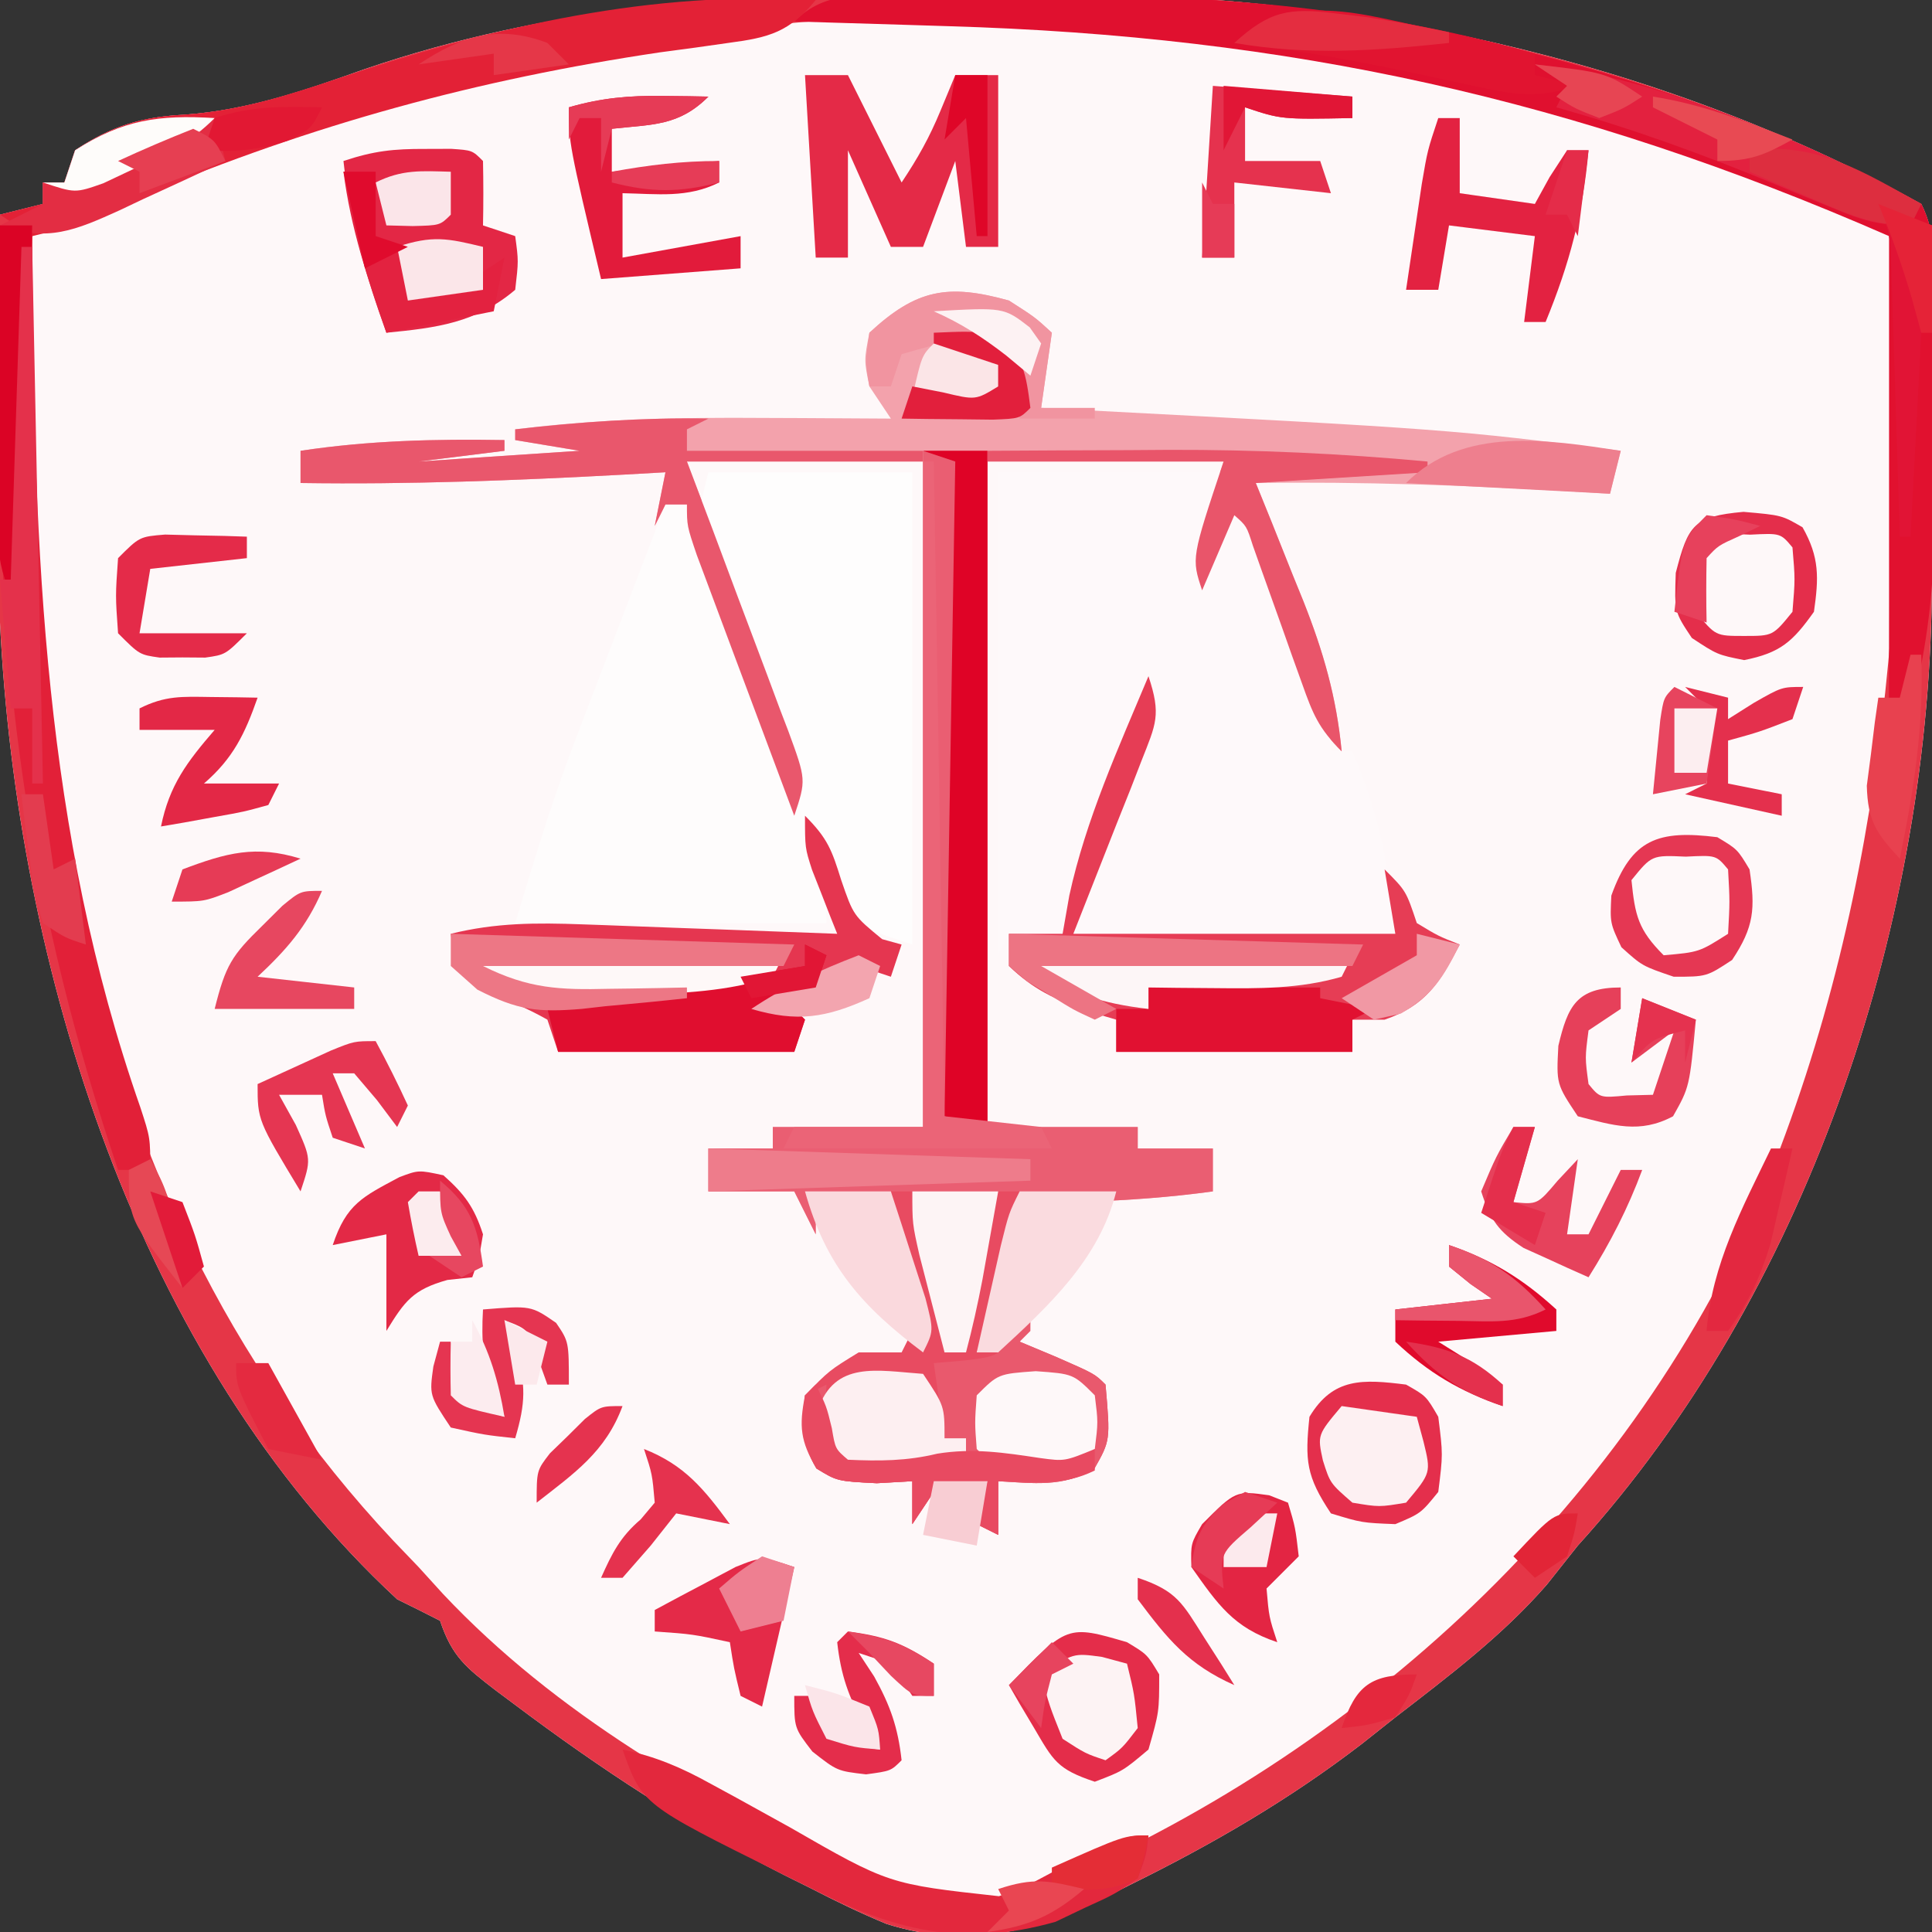 <?xml version="1.0" encoding="UTF-8"?>
<svg version="1.1" xmlns="http://www.w3.org/2000/svg" width="180" height="180">
<rect width="100%" height="100%" fill="#333333" stroke="none"/>
<path d="M0 0 C3.605 0.014 7.207 -0.02 10.812 -0.058 C39.24 -0.152 67.864 5.763 92.939 19.576 C94.384 22.467 94.069 24.982 94.072 28.209 C94.073 28.873 94.075 29.537 94.076 30.222 C94.079 32.382 94.072 34.541 94.064 36.701 C94.06 37.804 94.06 37.804 94.056 38.928 C94.036 43.811 93.993 48.694 93.939 53.576 C93.931 54.464 93.924 55.352 93.917 56.267 C93.497 87.524 82.049 121.292 60.939 144.576 C59.98 145.784 59.021 146.993 58.064 148.201 C53.923 152.965 48.916 156.733 43.939 160.576 C42.92 161.383 41.902 162.19 40.853 163.022 C34.052 168.254 26.882 172.407 19.189 176.201 C18.326 176.64 17.463 177.078 16.574 177.529 C9.853 180.713 3.807 182.101 -3.45 179.828 C-5.868 178.829 -8.174 177.714 -10.499 176.514 C-11.327 176.102 -12.156 175.69 -13.009 175.266 C-21.998 170.725 -30.15 165.367 -38.186 159.326 C-38.756 158.902 -39.325 158.477 -39.912 158.04 C-42.631 155.944 -43.951 154.907 -45.061 151.576 C-46.388 150.897 -47.723 150.233 -49.061 149.576 C-73.3 127.145 -84.512 90.626 -86.061 58.576 C-86.208 51.973 -86.157 45.368 -86.124 38.764 C-86.119 36.992 -86.114 35.221 -86.11 33.449 C-86.099 29.158 -86.082 24.867 -86.061 20.576 C-84.741 20.246 -83.421 19.916 -82.061 19.576 C-82.061 18.916 -82.061 18.256 -82.061 17.576 C-81.401 17.576 -80.741 17.576 -80.061 17.576 C-79.731 16.586 -79.401 15.596 -79.061 14.576 C-75.671 12.317 -72.862 11.466 -68.874 11.264 C-62.951 10.839 -57.628 8.988 -52.068 7.011 C-34.946 1.177 -17.989 -0.096 0 0 Z " fill="#FEF8F9" transform="translate(86.061,-0.576)"/>
<path d="M0 0 C3.605 0.014 7.207 -0.02 10.812 -0.058 C39.24 -0.152 67.864 5.763 92.939 19.576 C94.384 22.467 94.069 24.982 94.072 28.209 C94.073 28.873 94.075 29.537 94.076 30.222 C94.079 32.382 94.072 34.541 94.064 36.701 C94.06 37.804 94.06 37.804 94.056 38.928 C94.036 43.811 93.993 48.694 93.939 53.576 C93.931 54.464 93.924 55.352 93.917 56.267 C93.497 87.524 82.049 121.292 60.939 144.576 C59.98 145.784 59.021 146.993 58.064 148.201 C53.923 152.965 48.916 156.733 43.939 160.576 C42.92 161.383 41.902 162.19 40.853 163.022 C34.052 168.254 26.882 172.407 19.189 176.201 C18.326 176.64 17.463 177.078 16.574 177.529 C9.853 180.713 3.807 182.101 -3.45 179.828 C-5.868 178.829 -8.174 177.714 -10.499 176.514 C-11.327 176.102 -12.156 175.69 -13.009 175.266 C-21.998 170.725 -30.15 165.367 -38.186 159.326 C-38.756 158.902 -39.325 158.477 -39.912 158.04 C-42.631 155.944 -43.951 154.907 -45.061 151.576 C-46.388 150.897 -47.723 150.233 -49.061 149.576 C-73.3 127.145 -84.512 90.626 -86.061 58.576 C-86.208 51.973 -86.157 45.368 -86.124 38.764 C-86.119 36.992 -86.114 35.221 -86.11 33.449 C-86.099 29.158 -86.082 24.867 -86.061 20.576 C-84.741 20.246 -83.421 19.916 -82.061 19.576 C-82.061 18.916 -82.061 18.256 -82.061 17.576 C-81.401 17.576 -80.741 17.576 -80.061 17.576 C-79.731 16.586 -79.401 15.596 -79.061 14.576 C-75.671 12.317 -72.862 11.466 -68.874 11.264 C-62.951 10.839 -57.628 8.988 -52.068 7.011 C-34.946 1.177 -17.989 -0.096 0 0 Z M-38.061 6.576 C-38.916 6.758 -39.771 6.94 -40.652 7.128 C-55.42 10.387 -69.578 15.749 -83.061 22.576 C-84.134 66.214 -80.859 110.643 -49.389 144.147 C-48.621 144.949 -47.853 145.75 -47.061 146.576 C-45.94 147.81 -45.94 147.81 -44.796 149.069 C-34.211 160.32 -20.687 167.991 -6.883 174.677 C-5.361 175.428 -3.874 176.248 -2.397 177.084 C1.866 179.062 4.747 178.789 9.087 177.24 C39.391 164.997 65.15 141.801 78.172 111.677 C90.058 82.74 91.612 53.41 90.939 22.576 C82.65 18.268 74.462 14.314 65.564 11.389 C64.553 11.054 63.543 10.72 62.502 10.375 C30.564 0.255 -5.452 -0.429 -38.061 6.576 Z " fill="#E53647" transform="translate(86.061,-0.576)"/>
<path d="M0 0 C2.438 1.562 2.438 1.562 4 3 C3.67 5.31 3.34 7.62 3 10 C4.441 10.075 4.441 10.075 5.911 10.152 C41.071 12.001 41.071 12.001 57 14 C56.67 15.32 56.34 16.64 56 18 C54.791 17.928 53.582 17.856 52.336 17.781 C42.541 17.218 32.814 16.856 23 17 C23.494 18.218 23.987 19.436 24.496 20.691 C25.144 22.315 25.791 23.939 26.438 25.562 C26.926 26.762 26.926 26.762 27.424 27.986 C29.291 32.701 30.518 36.947 31 42 C28.845 39.845 28.313 38.516 27.309 35.684 C27.004 34.837 26.699 33.991 26.385 33.119 C26.072 32.234 25.76 31.349 25.438 30.438 C24.814 28.685 24.187 26.934 23.559 25.184 C23.146 24.017 23.146 24.017 22.724 22.826 C22.145 21.012 22.145 21.012 21 20 C20.01 22.31 19.02 24.62 18 27 C17 24 17 24 20 15 C12.74 15 5.48 15 -2 15 C-2 35.46 -2 55.92 -2 77 C2.62 77 7.24 77 12 77 C12 77.66 12 78.32 12 79 C14.31 79 16.62 79 19 79 C19 80.32 19 81.64 19 83 C11.127 84.088 3.377 84.115 -4.562 84.062 C-6.505 84.056 -6.505 84.056 -8.486 84.049 C-11.658 84.037 -14.829 84.021 -18 84 C-18 84.99 -18 85.98 -18 87 C-18.66 85.68 -19.32 84.36 -20 83 C-22.64 83 -25.28 83 -28 83 C-28 81.68 -28 80.36 -28 79 C-26.02 79 -24.04 79 -22 79 C-22 78.34 -22 77.68 -22 77 C-17.38 77 -12.76 77 -8 77 C-8 56.54 -8 36.08 -8 15 C-15.26 15 -22.52 15 -30 15 C-29.194 17.131 -28.389 19.262 -27.559 21.457 C-26.785 23.521 -26.015 25.587 -25.245 27.653 C-24.708 29.088 -24.168 30.523 -23.624 31.956 C-22.844 34.016 -22.075 36.08 -21.309 38.145 C-21.063 38.785 -20.817 39.426 -20.564 40.086 C-18.886 44.658 -18.886 44.658 -20 48 C-21.428 44.193 -22.852 40.384 -24.272 36.574 C-24.756 35.278 -25.241 33.982 -25.728 32.687 C-26.426 30.826 -27.119 28.964 -27.812 27.102 C-28.231 25.981 -28.65 24.86 -29.082 23.706 C-30 21 -30 21 -30 19 C-30.66 19 -31.32 19 -32 19 C-32.33 19.66 -32.66 20.32 -33 21 C-32.67 19.35 -32.34 17.7 -32 16 C-33.281 16.072 -34.563 16.144 -35.883 16.219 C-45.936 16.765 -55.929 17.15 -66 17 C-66 16.01 -66 15.02 -66 14 C-59.626 13.038 -53.441 12.893 -47 13 C-47 13.33 -47 13.66 -47 14 C-49.64 14.33 -52.28 14.66 -55 15 C-50.05 14.67 -45.1 14.34 -40 14 C-42.97 13.505 -42.97 13.505 -46 13 C-46 12.67 -46 12.34 -46 12 C-38.272 11.03 -30.657 10.879 -22.875 10.938 C-21.154 10.944 -21.154 10.944 -19.398 10.951 C-16.599 10.963 -13.799 10.979 -11 11 C-11.66 10.01 -12.32 9.02 -13 8 C-13.5 5.562 -13.5 5.562 -13 3 C-8.617 -1.062 -5.703 -1.584 0 0 Z " fill="#F3A2AC" transform="translate(94,28)"/>
<path d="M0 0 C6.93 0 13.86 0 21 0 C20.67 1.98 20.34 3.96 20 6 C20.99 4.68 21.98 3.36 23 2 C24.339 5.623 25.67 9.249 27 12.875 C27.382 13.908 27.763 14.94 28.156 16.004 C28.517 16.99 28.878 17.976 29.25 18.992 C29.585 19.903 29.92 20.815 30.266 21.753 C31 24 31 24 31 26 C31.66 26 32.32 26 33 26 C35.591 32.196 36.201 35.813 37 43 C27.1 43 17.2 43 7 43 C8.908 36.638 10.9 30.301 13 24 C10.69 30.27 8.38 36.54 6 43 C4.35 43 2.7 43 1 43 C0.67 43.66 0.34 44.32 0 45 C0 30.15 0 15.3 0 0 Z " fill="#FEF9FA" transform="translate(93,44)"/>
<path d="M0 0 C1.98 0 3.96 0 6 0 C6 20.79 6 41.58 6 63 C10.62 63 15.24 63 20 63 C20 63.66 20 64.32 20 65 C22.31 65 24.62 65 27 65 C27 66.32 27 67.64 27 69 C19.127 70.088 11.377 70.115 3.438 70.062 C1.495 70.056 1.495 70.056 -0.486 70.049 C-3.658 70.037 -6.829 70.021 -10 70 C-10 70.99 -10 71.98 -10 73 C-10.66 71.68 -11.32 70.36 -12 69 C-14.64 69 -17.28 69 -20 69 C-20 67.68 -20 66.36 -20 65 C-18.02 65 -16.04 65 -14 65 C-14 64.34 -14 63.68 -14 63 C-9.38 63 -4.76 63 0 63 C0 42.21 0 21.42 0 0 Z " fill="#EA5E72" transform="translate(86,42)"/>
<path d="M0 0 C0.66 0 1.32 0 2 0 C3.86 4.908 5.711 9.819 7.554 14.734 C8.182 16.405 8.813 18.075 9.446 19.745 C10.355 22.145 11.257 24.549 12.156 26.953 C12.441 27.698 12.725 28.443 13.018 29.211 C14.321 32.717 15 35.211 15 39 C5.43 39 -4.14 39 -14 39 C-12.217 33.057 -10.501 27.427 -8.301 21.68 C-8.061 21.05 -7.821 20.421 -7.574 19.772 C-6.823 17.805 -6.068 15.84 -5.312 13.875 C-4.796 12.524 -4.28 11.172 -3.764 9.82 C-2.513 6.545 -1.258 3.272 0 0 Z " fill="#FEFCFC" transform="translate(62,47)"/>
<path d="M0 0 C6.27 0 12.54 0 19 0 C19 14.52 19 29.04 19 44 C13 42 13 42 11.74 40.344 C11.502 39.685 11.263 39.027 11.018 38.348 C10.735 37.6 10.452 36.853 10.16 36.082 C9.882 35.274 9.603 34.466 9.316 33.633 C8.859 32.386 8.859 32.386 8.393 31.114 C7.755 29.358 7.128 27.598 6.511 25.833 C5.565 23.133 4.584 20.447 3.596 17.762 C2.98 16.053 2.366 14.343 1.754 12.633 C1.461 11.829 1.169 11.024 0.867 10.196 C0.476 9.065 0.476 9.065 0.076 7.911 C-0.156 7.25 -0.389 6.59 -0.629 5.91 C-1 4 -1 4 0 0 Z " fill="#FEFDFD" transform="translate(66,44)"/>
<path d="M0 0 C3.96 0 7.92 0 12 0 C11.524 2.126 11.044 4.251 10.562 6.375 C10.296 7.558 10.029 8.742 9.754 9.961 C9 13 9 13 8 15 C8.66 15 9.32 15 10 15 C10.289 14.361 10.578 13.721 10.875 13.062 C12 11 12 11 14 10 C13.34 11.32 12.68 12.64 12 14 C13.134 14.474 14.269 14.949 15.438 15.438 C19 17 19 17 20 18 C20.452 23.202 20.452 23.202 18.938 25.875 C15.998 27.582 13.321 27.188 10 27 C10 28.65 10 30.3 10 32 C9.34 31.67 8.68 31.34 8 31 C8.33 29.68 8.66 28.36 9 27 C6.563 27.27 6.563 27.27 4 28 C3.34 28.99 2.68 29.98 2 31 C2 29.68 2 28.36 2 27 C0.907 27.062 -0.186 27.124 -1.312 27.188 C-5 27 -5 27 -6.938 25.812 C-8.432 23.264 -8.567 21.906 -8 19 C-5.75 16.688 -5.75 16.688 -3 15 C-1.68 15 -0.36 15 1 15 C1.33 14.34 1.66 13.68 2 13 C2.33 13 2.66 13 3 13 C2.01 8.71 1.02 4.42 0 0 Z " fill="#E84B61" transform="translate(83,111)"/>
<path d="M0 0 C1.293 -0.017 1.293 -0.017 2.612 -0.034 C5.428 -0.061 8.243 -0.067 11.059 -0.066 C12.014 -0.067 12.969 -0.069 13.954 -0.07 C29.374 -0.045 43.596 1.135 58.496 5.371 C59.778 5.716 59.778 5.716 61.086 6.068 C72.724 9.231 83.919 13.545 94.496 19.371 C96.876 24.131 95.738 31.054 95.746 36.371 C95.748 37.095 95.751 37.818 95.753 38.564 C95.767 49.739 95.042 60.461 92.496 71.371 C92.166 71.371 91.836 71.371 91.496 71.371 C91.496 55.201 91.496 39.031 91.496 22.371 C62.231 9.567 35.639 3.742 3.809 2.809 C2.413 2.765 1.018 2.722 -0.377 2.678 C-3.753 2.573 -7.128 2.47 -10.504 2.371 C-7.486 -0.647 -4.052 0.027 0 0 Z " fill="#E0102F" transform="translate(84.504,-0.371)"/>
<path d="M0 0 C1.202 3.605 0.707 4.436 -0.652 7.887 C-1.143 9.155 -1.143 9.155 -1.644 10.448 C-2.284 12.052 -2.284 12.052 -2.938 13.688 C-4.278 17.091 -5.619 20.494 -7 24 C2.9 24 12.8 24 23 24 C22.505 21.03 22.505 21.03 22 18 C24 20 24 20 25 23 C27 24.209 27 24.209 29 25 C27.134 28.546 25.866 30.671 22 32 C21.01 32 20.02 32 19 32 C19 32.99 19 33.98 19 35 C11.74 35 4.48 35 -3 35 C-3 34.01 -3 33.02 -3 32 C-3.908 31.732 -4.815 31.464 -5.75 31.188 C-8.744 30.094 -10.716 29.196 -13 27 C-13 26.01 -13 25.02 -13 24 C-11.35 24 -9.7 24 -8 24 C-7.794 22.824 -7.588 21.649 -7.375 20.438 C-5.825 13.325 -2.803 6.69 0 0 Z " fill="#E63D55" transform="translate(107,63)"/>
<path d="M0 0 C2.122 2.122 2.503 3.209 3.375 6 C4.511 9.298 4.511 9.298 7.188 11.5 C7.786 11.665 8.384 11.83 9 12 C8.67 12.99 8.34 13.98 8 15 C7.01 14.67 6.02 14.34 5 14 C2.635 14.922 0.296 15.917 -2 17 C-1.34 17.66 -0.68 18.32 0 19 C-0.495 20.485 -0.495 20.485 -1 22 C-8.26 22 -15.52 22 -23 22 C-23.33 21.01 -23.66 20.02 -24 19 C-26.004 17.864 -28.059 17.038 -30.188 16.16 C-32 15 -32 15 -32.75 12.871 C-32.874 11.945 -32.874 11.945 -33 11 C-28.821 9.963 -25.024 9.962 -20.73 10.121 C-19.709 10.157 -19.709 10.157 -18.667 10.193 C-16.507 10.269 -14.347 10.353 -12.188 10.438 C-10.717 10.491 -9.246 10.544 -7.775 10.596 C-4.183 10.724 -0.592 10.86 3 11 C2.783 10.457 2.567 9.915 2.344 9.355 C2.065 8.64 1.787 7.925 1.5 7.188 C1.222 6.48 0.943 5.772 0.656 5.043 C0 3 0 3 0 0 Z " fill="#E53650" transform="translate(75,76)"/>
<path d="M0 0 C-2.451 2.983 -4.316 3.494 -8.094 3.992 C-9.114 4.137 -10.135 4.282 -11.187 4.431 C-12.28 4.577 -13.374 4.724 -14.5 4.875 C-31.511 7.401 -46.847 11.58 -62.707 18.23 C-70.121 21.299 -70.121 21.299 -73 22 C-73.99 21.34 -74.98 20.68 -76 20 C-74.68 19.67 -73.36 19.34 -72 19 C-72 18.34 -72 17.68 -72 17 C-71.34 17 -70.68 17 -70 17 C-69.67 16.01 -69.34 15.02 -69 14 C-65.61 11.74 -62.8 10.89 -58.812 10.688 C-53.602 10.314 -49.043 8.833 -44.125 7.188 C-29.653 2.418 -15.316 -0.913 0 0 Z " fill="#E32136" transform="translate(76,0)"/>
<path d="M0 0 C0.99 0 1.98 0 3 0 C3.004 1.095 3.008 2.191 3.012 3.319 C3.164 30.322 4.066 56.42 13.082 82.191 C14 85 14 85 14 88 C13.01 88 12.02 88 11 88 C2.982 64.205 -0.191 42.772 -0.062 17.688 C-0.057 15.964 -0.053 14.241 -0.049 12.518 C-0.038 8.345 -0.021 4.173 0 0 Z " fill="#E22038" transform="translate(0,21)"/>
<path d="M0 0 C0 0.99 0 1.98 0 3 C-0.33 3.33 -0.66 3.66 -1 4 C0.134 4.474 1.269 4.949 2.438 5.438 C6 7 6 7 7 8 C7.452 13.202 7.452 13.202 5.938 15.875 C2.998 17.582 0.321 17.188 -3 17 C-3 18.65 -3 20.3 -3 22 C-3.66 21.67 -4.32 21.34 -5 21 C-4.67 19.68 -4.34 18.36 -4 17 C-6.437 17.27 -6.437 17.27 -9 18 C-9.66 18.99 -10.32 19.98 -11 21 C-11 19.68 -11 18.36 -11 17 C-12.093 17.062 -13.186 17.124 -14.312 17.188 C-18 17 -18 17 -19.938 15.812 C-21.329 13.44 -21.219 11.703 -21 9 C-20.34 8.67 -19.68 8.34 -19 8 C-19.041 8.784 -19.082 9.568 -19.125 10.375 C-19.287 13.161 -19.287 13.161 -17 15 C-13.604 15.217 -11.242 15.081 -8 14 C-7.34 14.33 -6.68 14.66 -6 15 C-6 14.34 -6 13.68 -6 13 C-6.66 13 -7.32 13 -8 13 C-8.33 10.69 -8.66 8.38 -9 6 C-8.051 5.918 -7.103 5.835 -6.125 5.75 C-2.906 5.355 -2.906 5.355 -1.688 3 C-1.461 2.34 -1.234 1.68 -1 1 C-0.67 0.67 -0.34 0.34 0 0 Z " fill="#E9596D" transform="translate(96,121)"/>
<path d="M0 0 C1.195 -0.004 1.195 -0.004 2.414 -0.008 C4.375 0.125 4.375 0.125 5.375 1.125 C5.416 3.125 5.418 5.125 5.375 7.125 C6.365 7.455 7.355 7.785 8.375 8.125 C8.688 10.438 8.688 10.438 8.375 13.125 C4.728 16.219 1.041 16.668 -3.625 17.125 C-5.55 11.787 -7.024 6.775 -7.625 1.125 C-4.783 0.178 -2.949 -0.01 0 0 Z " fill="#E32745" transform="translate(39.625,13.875)"/>
<path d="M0 0 C1.98 0 3.96 0 6 0 C6 20.79 6 41.58 6 63 C4.68 62.67 3.36 62.34 2 62 C2.33 41.87 2.66 21.74 3 1 C2.01 0.67 1.02 0.34 0 0 Z " fill="#DF0326" transform="translate(86,42)"/>
<path d="M0 0 C-0.66 0.33 -1.32 0.66 -2 1 C-2 1.66 -2 2.32 -2 3 C5.26 3 12.52 3 20 3 C20 3.33 20 3.66 20 4 C12.74 4 5.48 4 -2 4 C-1.194 6.131 -0.389 8.262 0.441 10.457 C1.215 12.521 1.985 14.587 2.755 16.653 C3.292 18.088 3.832 19.523 4.376 20.956 C5.156 23.016 5.925 25.08 6.691 27.145 C6.937 27.785 7.183 28.426 7.436 29.086 C9.114 33.658 9.114 33.658 8 37 C6.572 33.193 5.148 29.384 3.728 25.574 C3.244 24.278 2.759 22.982 2.272 21.687 C1.574 19.826 0.881 17.964 0.188 16.102 C-0.231 14.981 -0.65 13.86 -1.082 12.706 C-2 10 -2 10 -2 8 C-2.66 8 -3.32 8 -4 8 C-4.33 8.66 -4.66 9.32 -5 10 C-4.67 8.35 -4.34 6.7 -4 5 C-5.281 5.072 -6.563 5.144 -7.883 5.219 C-17.936 5.765 -27.929 6.15 -38 6 C-38 5.01 -38 4.02 -38 3 C-31.626 2.038 -25.441 1.893 -19 2 C-19 2.33 -19 2.66 -19 3 C-21.64 3.33 -24.28 3.66 -27 4 C-22.05 3.67 -17.1 3.34 -12 3 C-14.97 2.505 -14.97 2.505 -18 2 C-18 1.67 -18 1.34 -18 1 C-11.964 0.307 -6.076 -0.113 0 0 Z " fill="#E9576C" transform="translate(66,39)"/>
<path d="M0 0 C3.054 0.639 5.471 1.669 8.195 3.18 C9.394 3.831 9.394 3.831 10.617 4.496 C12.268 5.404 13.916 6.315 15.562 7.23 C24.806 12.542 24.806 12.542 35.067 13.665 C37.289 12.909 37.289 12.909 40.5 11.188 C46.944 8 46.944 8 49 8 C48.809 9.828 48.809 9.828 48 12 C45.848 13.484 45.848 13.484 43.062 14.75 C41.719 15.392 41.719 15.392 40.348 16.047 C31.64 18.526 25.114 16.816 17.25 12.75 C16.439 12.354 15.628 11.959 14.793 11.551 C1.829 5.122 1.829 5.122 0 0 Z " fill="#E3283D" transform="translate(58,163)"/>
<path d="M0 0 C1.32 0 2.64 0 4 0 C5.65 3.3 7.3 6.6 9 10 C10.535 7.697 11.584 5.821 12.625 3.312 C13.079 2.219 13.533 1.126 14 0 C15.32 0 16.64 0 18 0 C18 5.28 18 10.56 18 16 C17.01 16 16.02 16 15 16 C14.67 13.36 14.34 10.72 14 8 C13.01 10.64 12.02 13.28 11 16 C10.01 16 9.02 16 8 16 C6.68 13.03 5.36 10.06 4 7 C4 10.3 4 13.6 4 17 C3.01 17 2.02 17 1 17 C0.67 11.39 0.34 5.78 0 0 Z " fill="#E42A47" transform="translate(75,7)"/>
<path d="M0 0 C2.475 0.99 2.475 0.99 5 2 C5.619 36.489 5.619 36.489 2 52 C1.67 52 1.34 52 1 52 C1.002 51.393 1.004 50.786 1.007 50.16 C1.029 43.85 1.044 37.54 1.055 31.23 C1.06 28.874 1.067 26.517 1.075 24.161 C1.088 20.778 1.093 17.395 1.098 14.012 C1.103 12.955 1.108 11.899 1.113 10.811 C1.113 9.83 1.113 8.849 1.114 7.839 C1.116 6.975 1.118 6.111 1.12 5.221 C1.089 2.825 1.089 2.825 0 0 Z " fill="#E1112F" transform="translate(175,19)"/>
<path d="M0 0 C1.875 1.062 1.875 1.062 3 3 C3.438 6.5 3.438 6.5 3 10 C1.375 12 1.375 12 -1 13 C-4.125 12.875 -4.125 12.875 -7 12 C-9.313 8.531 -9.425 7.078 -9 3 C-6.791 -0.682 -4.018 -0.502 0 0 Z " fill="#FDF0F2" transform="translate(131,129)"/>
<path d="M0 0 C1.875 1.125 1.875 1.125 3 3 C3 6.5 3 6.5 2 10 C-0.375 12 -0.375 12 -3 13 C-6.532 11.823 -6.863 11.044 -8.688 7.938 C-9.124 7.204 -9.561 6.471 -10.012 5.715 C-10.338 5.149 -10.664 4.583 -11 4 C-5.555 -1.626 -5.555 -1.626 0 0 Z " fill="#E42D4A" transform="translate(105,153)"/>
<path d="M0 0 C0.66 0.33 1.32 0.66 2 1 C1.67 1.99 1.34 2.98 1 4 C0.01 4.33 -0.98 4.66 -2 5 C-1.34 5.66 -0.68 6.32 0 7 C-0.33 7.99 -0.66 8.98 -1 10 C-8.26 10 -15.52 10 -23 10 C-23.33 8.68 -23.66 7.36 -24 6 C-22.77 5.795 -21.54 5.59 -20.273 5.379 C-19.488 5.248 -18.703 5.117 -17.895 4.982 C-13.039 4.173 -13.039 4.173 -8.183 3.364 C-7.102 3.184 -7.102 3.184 -6 3 C-4 2.667 -2 2.333 0 2 C0 1.34 0 0.68 0 0 Z " fill="#E00E2F" transform="translate(75,88)"/>
<path d="M0 0 C5.28 0 10.56 0 16 0 C16 0.33 16 0.66 16 1 C18.475 1.495 18.475 1.495 21 2 C20.01 2.495 20.01 2.495 19 3 C19 3.99 19 4.98 19 6 C11.74 6 4.48 6 -3 6 C-3 4.68 -3 3.36 -3 2 C-2.01 2 -1.02 2 0 2 C0 1.34 0 0.68 0 0 Z " fill="#E11131" transform="translate(107,92)"/>
<path d="M0 0 C5.369 0.597 10.114 1.857 15.188 3.688 C16.291 4.08 16.291 4.08 17.418 4.481 C23.879 6.839 29.953 9.714 36 13 C35.67 13.66 35.34 14.32 35 15 C31.935 15 30.467 14.515 27.684 13.355 C26.836 13.008 25.988 12.661 25.115 12.303 C24.232 11.935 23.348 11.567 22.438 11.188 C15.712 8.389 9.019 5.962 2 4 C2.33 3.34 2.66 2.68 3 2 C2.01 1.34 1.02 0.68 0 0 Z " fill="#E3213F" transform="translate(143,6)"/>
<path d="M0 0 C0.799 0.009 1.598 0.018 2.422 0.027 C3.025 0.039 3.628 0.051 4.25 0.062 C1.488 2.825 -0.957 2.641 -4.75 3.062 C-4.75 4.383 -4.75 5.702 -4.75 7.062 C-1.45 6.732 1.85 6.402 5.25 6.062 C5.25 6.723 5.25 7.383 5.25 8.062 C2.293 9.541 -0.492 9.123 -3.75 9.062 C-3.75 11.043 -3.75 13.023 -3.75 15.062 C1.695 14.072 1.695 14.072 7.25 13.062 C7.25 14.053 7.25 15.043 7.25 16.062 C0.815 16.558 0.815 16.558 -5.75 17.062 C-8.75 4.438 -8.75 4.438 -8.75 1.062 C-5.755 0.19 -3.114 -0.046 0 0 Z " fill="#E21B3B" transform="translate(61.75,8.938)"/>
<path d="M0 0 C0.33 0 0.66 0 1 0 C1.33 20.13 1.66 40.26 2 61 C4.97 61.33 7.94 61.66 11 62 C11.33 62.66 11.66 63.32 12 64 C3.75 64 -4.5 64 -13 64 C-12.67 63.34 -12.34 62.68 -12 62 C-8.04 62 -4.08 62 0 62 C0 41.54 0 21.08 0 0 Z " fill="#EB6477" transform="translate(86,43)"/>
<path d="M0 0 C0.66 0 1.32 0 2 0 C2 2.31 2 4.62 2 7 C4.31 7.33 6.62 7.66 9 8 C9.454 7.175 9.908 6.35 10.375 5.5 C10.911 4.675 11.447 3.85 12 3 C12.66 3 13.32 3 14 3 C13.476 8.868 12.239 13.549 10 19 C9.34 19 8.68 19 8 19 C8.33 16.36 8.66 13.72 9 11 C6.36 10.67 3.72 10.34 1 10 C0.67 11.98 0.34 13.96 0 16 C-0.99 16 -1.98 16 -3 16 C-2.691 13.895 -2.377 11.791 -2.062 9.688 C-1.888 8.516 -1.714 7.344 -1.535 6.137 C-1 3 -1 3 0 0 Z " fill="#E32241" transform="translate(134,11)"/>
<path d="M0 0 C4.396 -0.03 8.792 -0.047 13.188 -0.062 C15.027 -0.075 15.027 -0.075 16.904 -0.088 C24.986 -0.109 32.954 0.25 41 1 C41 1.33 41 1.66 41 2 C33.08 2.495 33.08 2.495 25 3 C25.494 4.218 25.987 5.436 26.496 6.691 C27.144 8.315 27.791 9.939 28.438 11.562 C28.926 12.762 28.926 12.762 29.424 13.986 C31.291 18.701 32.518 22.947 33 28 C30.845 25.845 30.313 24.516 29.309 21.684 C28.851 20.414 28.851 20.414 28.385 19.119 C28.072 18.234 27.76 17.349 27.438 16.438 C26.814 14.685 26.187 12.934 25.559 11.184 C25.283 10.406 25.008 9.628 24.724 8.826 C24.145 7.012 24.145 7.012 23 6 C22.01 8.31 21.02 10.62 20 13 C19 10 19 10 22 1 C14.74 1 7.48 1 0 1 C0 0.67 0 0.34 0 0 Z " fill="#E9556A" transform="translate(92,42)"/>
<path d="M0 0 C0.33 1.32 0.66 2.64 1 4 C-1.556 5.204 -4.118 6.388 -6.688 7.562 C-7.769 8.076 -7.769 8.076 -8.873 8.6 C-12.935 10.436 -15.578 11.596 -20 10 C-18.68 9.34 -17.36 8.68 -16 8 C-16 7.34 -16 6.68 -16 6 C-15.34 6 -14.68 6 -14 6 C-13.67 5.01 -13.34 4.02 -13 3 C-8.566 0.149 -5.216 -0.313 0 0 Z " fill="#E32D43" transform="translate(20,11)"/>
<path d="M0 0 C2 3 2 3 2 6 C2.66 6 3.32 6 4 6 C4 6.66 4 7.32 4 8 C2.232 8.249 0.46 8.474 -1.312 8.688 C-2.299 8.815 -3.285 8.943 -4.301 9.074 C-7 9 -7 9 -8.867 7.684 C-10 6 -10 6 -9.812 3.375 C-8.225 -1.265 -4.316 -0.308 0 0 Z " fill="#FDEFF1" transform="translate(86,128)"/>
<path d="M0 0 C2.97 0 5.94 0 9 0 C7.42 6.318 2.73 10.654 -2 15 C-2.66 15 -3.32 15 -4 15 C-3.524 12.874 -3.044 10.749 -2.562 8.625 C-2.296 7.442 -2.029 6.258 -1.754 5.039 C-1 2 -1 2 0 0 Z " fill="#FADBDF" transform="translate(95,111)"/>
<path d="M0 0 C9.9 0 19.8 0 30 0 C29.67 0.66 29.34 1.32 29 2 C25.072 3.142 21.254 3.104 17.188 3.062 C16.026 3.053 14.865 3.044 13.668 3.035 C12.788 3.024 11.907 3.012 11 3 C11 3.66 11 4.32 11 5 C6.629 4.492 3.61 3.548 0 1 C0 0.67 0 0.34 0 0 Z " fill="#FDF6F7" transform="translate(96,89)"/>
<path d="M0 0 C4.29 0.33 8.58 0.66 13 1 C13 1.66 13 2.32 13 3 C6.375 3.125 6.375 3.125 3 2 C3 3.65 3 5.3 3 7 C5.31 7 7.62 7 10 7 C10.33 7.99 10.66 8.98 11 10 C8.03 9.67 5.06 9.34 2 9 C2 11.31 2 13.62 2 16 C1.01 16 0.02 16 -1 16 C-0.67 10.72 -0.34 5.44 0 0 Z " fill="#E5324E" transform="translate(113,8)"/>
<path d="M0 0 C1.974 1.754 2.873 2.983 3.688 5.5 C3.312 7.75 3.312 7.75 2.688 9.5 C1.924 9.582 1.161 9.665 0.375 9.75 C-2.836 10.646 -3.606 11.716 -5.312 14.5 C-5.312 11.53 -5.312 8.56 -5.312 5.5 C-6.963 5.83 -8.613 6.16 -10.312 6.5 C-9.035 2.666 -7.531 2.006 -4.094 0.168 C-2.312 -0.5 -2.312 -0.5 0 0 Z " fill="#E32946" transform="translate(41.312,109.5)"/>
<path d="M0 0 C3.5 0.25 3.5 0.25 5.5 2.25 C5.812 4.75 5.812 4.75 5.5 7.25 C2.5 9.25 2.5 9.25 -1.125 8.938 C-4.5 8.25 -4.5 8.25 -5.5 7.25 C-5.688 4.812 -5.688 4.812 -5.5 2.25 C-3.5 0.25 -3.5 0.25 0 0 Z " fill="#FEF8F9" transform="translate(96.5,127.75)"/>
<path d="M0 0 C3.14 0.716 6.268 1.465 9.391 2.254 C9.391 2.914 9.391 3.574 9.391 4.254 C10.711 4.584 12.031 4.914 13.391 5.254 C10.244 6.254 8.118 6.21 4.906 5.512 C4.053 5.333 3.2 5.153 2.32 4.969 C1.436 4.774 0.552 4.579 -0.359 4.379 C-6.437 3.071 -12.426 1.93 -18.609 1.254 C-13.084 -3.672 -6.745 -1.394 0 0 Z " fill="#E11430" transform="translate(133.609,2.746)"/>
<path d="M0 0 C9.57 0 19.14 0 29 0 C28.67 0.66 28.34 1.32 28 2 C23.753 3.416 19.575 3.49 15.125 3.75 C13.777 3.852 13.777 3.852 12.402 3.957 C7.421 4.244 4.016 4.395 0 1 C0 0.67 0 0.34 0 0 Z " fill="#FEF8F8" transform="translate(44,89)"/>
<path d="M0 0 C2.438 1.562 2.438 1.562 4 3 C3.67 5.31 3.34 7.62 3 10 C4.65 10 6.3 10 8 10 C8 10.33 8 10.66 8 11 C5.69 11 3.38 11 1 11 C0.34 8.69 -0.32 6.38 -1 4 C-5.651 3.731 -5.651 3.731 -10 5 C-10.33 5.99 -10.66 6.98 -11 8 C-11.66 8 -12.32 8 -13 8 C-13.375 5.75 -13.375 5.75 -13 3 C-8.617 -1.062 -5.703 -1.584 0 0 Z " fill="#F194A0" transform="translate(94,28)"/>
<path d="M0 0 C2.64 0 5.28 0 8 0 C8.696 2.122 9.382 4.248 10.062 6.375 C10.445 7.558 10.828 8.742 11.223 9.961 C12 13 12 13 11 15 C5.309 10.732 1.933 6.926 0 0 Z " fill="#FAD9DD" transform="translate(75,111)"/>
<path d="M0 0 C0.866 0.34 0.866 0.34 1.75 0.688 C2.438 3 2.438 3 2.75 5.688 C1.75 6.688 0.75 7.688 -0.25 8.688 C-0.02 11.342 -0.02 11.342 0.75 13.688 C-3.339 12.325 -4.796 10.164 -7.25 6.688 C-7.312 4.5 -7.312 4.5 -6.25 2.688 C-3.128 -0.434 -3.128 -0.434 0 0 Z " fill="#E32543" transform="translate(118.25,139.312)"/>
<path d="M0 0 C9.9 0.33 19.8 0.66 30 1 C30 1.66 30 2.32 30 3 C20.1 3.33 10.2 3.66 0 4 C0 2.68 0 1.36 0 0 Z " fill="#EE7C8B" transform="translate(66,107)"/>
<path d="M0 0 C3.987 1.367 6.885 3.152 10 6 C10 6.66 10 7.32 10 8 C6.37 8.33 2.74 8.66 -1 9 C-0.01 9.619 0.98 10.238 2 10.875 C2.99 11.576 3.98 12.277 5 13 C5 13.66 5 14.32 5 15 C1.015 13.634 -1.925 11.899 -5 9 C-5 8.01 -5 7.02 -5 6 C-0.545 5.505 -0.545 5.505 4 5 C3.01 4.319 3.01 4.319 2 3.625 C1.34 3.089 0.68 2.553 0 2 C0 1.34 0 0.68 0 0 Z " fill="#E00A2C" transform="translate(135,116)"/>
<path d="M0 0 C0.99 0 1.98 0 3 0 C2.67 11.88 2.34 23.76 2 36 C-0.429 32.357 -0.257 29.693 -0.195 25.488 C-0.192 24.76 -0.19 24.032 -0.187 23.282 C-0.176 20.958 -0.15 18.636 -0.125 16.312 C-0.115 14.736 -0.106 13.16 -0.098 11.584 C-0.076 7.723 -0.041 3.861 0 0 Z " fill="#DB0325" transform="translate(0,21)"/>
<path d="M0 0 C2.64 0 5.28 0 8 0 C7.689 1.75 7.376 3.5 7.062 5.25 C6.888 6.225 6.714 7.199 6.535 8.203 C6.096 10.497 5.597 12.743 5 15 C4.34 15 3.68 15 3 15 C2.496 13.064 1.997 11.126 1.5 9.188 C1.222 8.109 0.943 7.03 0.656 5.918 C0 3 0 3 0 0 Z " fill="#FDF4F5" transform="translate(85,111)"/>
<path d="M0 0 C0 0.66 0 1.32 0 2 C-0.99 2.66 -1.98 3.32 -3 4 C-3.333 6.542 -3.333 6.542 -3 9 C-1.934 10.296 -1.934 10.296 0.562 10.062 C1.367 10.042 2.171 10.021 3 10 C3.66 8.02 4.32 6.04 5 4 C3.68 4.99 2.36 5.98 1 7 C1.33 5.02 1.66 3.04 2 1 C4.475 1.99 4.475 1.99 7 3 C6.408 9.275 6.408 9.275 4.875 12 C1.757 13.663 -0.688 12.843 -4 12 C-6 9 -6 9 -5.812 5.438 C-4.935 1.727 -4.102 0 0 0 Z " fill="#E6405A" transform="translate(151,92)"/>
<path d="M0 0 C0.33 0 0.66 0 1 0 C1.33 16.5 1.66 33 2 50 C1.67 50 1.34 50 1 50 C1 47.69 1 45.38 1 43 C0.34 43 -0.32 43 -1 43 C-1.33 39.04 -1.66 35.08 -2 31 C-1.67 31 -1.34 31 -1 31 C-0.67 20.77 -0.34 10.54 0 0 Z " fill="#E4314B" transform="translate(2,23)"/>
<path d="M0 0 C-0.99 4.29 -1.98 8.58 -3 13 C-3.66 12.67 -4.32 12.34 -5 12 C-5.625 9.438 -5.625 9.438 -6 7 C-9.471 6.25 -9.471 6.25 -13 6 C-13 5.34 -13 4.68 -13 4 C-11.402 3.134 -9.797 2.282 -8.188 1.438 C-7.294 0.962 -6.401 0.486 -5.48 -0.004 C-3 -1 -3 -1 0 0 Z " fill="#E42A48" transform="translate(74,146)"/>
<path d="M0 0 C3.562 0.312 3.562 0.312 5.5 1.438 C7.092 4.248 7.016 6.14 6.562 9.312 C4.579 12.104 3.433 13.138 0.062 13.812 C-2.438 13.312 -2.438 13.312 -4.812 11.75 C-6.438 9.312 -6.438 9.312 -6.312 5.688 C-5.15 1.202 -4.662 0.424 0 0 Z M-4.438 4.312 C-4.771 6.812 -4.771 6.812 -4.438 9.312 C-2.61 11.562 -2.61 11.562 0.062 11.562 C2.735 11.562 2.735 11.562 4.562 9.312 C4.813 6.271 4.813 6.271 4.562 3.312 C3.451 1.981 3.451 1.981 0.625 2.125 C-2.546 1.98 -2.546 1.98 -4.438 4.312 Z " fill="#E42E4B" transform="translate(162.438,47.688)"/>
<path d="M0 0 C15.84 0.495 15.84 0.495 32 1 C31.67 1.66 31.34 2.32 31 3 C21.76 3 12.52 3 3 3 C7.248 5.124 10.168 5.238 14.75 5.125 C15.796 5.111 15.796 5.111 16.863 5.098 C18.576 5.074 20.288 5.038 22 5 C22 5.33 22 5.66 22 6 C19.459 6.278 16.921 6.523 14.375 6.75 C13.662 6.831 12.949 6.912 12.215 6.996 C8.11 7.335 6.271 7.138 2.477 5.203 C1.659 4.476 0.842 3.749 0 3 C0 2.01 0 1.02 0 0 Z " fill="#ED7785" transform="translate(42,87)"/>
<path d="M0 0 C1.875 1.125 1.875 1.125 3 3 C3.544 6.653 3.438 8.343 1.375 11.438 C-1 13 -1 13 -4.062 13 C-7 12 -7 12 -8.938 10.25 C-10 8 -10 8 -9.875 5.438 C-7.979 0.157 -5.525 -0.691 0 0 Z M-8 4 C-7.67 7.297 -7.377 8.623 -5 11 C-1.693 10.71 -1.693 10.71 1 9 C1.167 6 1.167 6 1 3 C-0.112 1.668 -0.112 1.668 -2.938 1.812 C-6.109 1.667 -6.109 1.667 -8 4 Z " fill="#E53753" transform="translate(160,78)"/>
<path d="M0 0 C1.226 0.014 1.226 0.014 2.477 0.027 C3.416 0.045 3.416 0.045 4.375 0.062 C3.189 3.438 2.099 5.71 -0.625 8.062 C1.685 8.062 3.995 8.062 6.375 8.062 C6.045 8.723 5.715 9.383 5.375 10.062 C3.09 10.695 3.09 10.695 0.312 11.188 C-0.607 11.355 -1.526 11.523 -2.473 11.695 C-3.538 11.877 -3.538 11.877 -4.625 12.062 C-3.841 8.201 -2.197 6.049 0.375 3.062 C-1.935 3.062 -4.245 3.062 -6.625 3.062 C-6.625 2.402 -6.625 1.742 -6.625 1.062 C-4.22 -0.14 -2.675 -0.038 0 0 Z " fill="#E32846" transform="translate(19.625,64.938)"/>
<path d="M0 0 C0.99 0 1.98 0 3 0 C3 1.98 3 3.96 3 6 C3.99 6.33 4.98 6.66 6 7 C6 8.32 6 9.64 6 11 C11.015 10.67 11.015 10.67 15 8 C14.67 9.65 14.34 11.3 14 13 C10.7 13.66 7.4 14.32 4 15 C2.253 9.987 0.678 5.287 0 0 Z " fill="#E32240" transform="translate(32,16)"/>
<path d="M0 0 C0.763 0.206 1.526 0.412 2.312 0.625 C3 3.438 3 3.438 3.312 6.625 C1.875 8.5 1.875 8.5 0.312 9.625 C-1.562 9 -1.562 9 -3.688 7.625 C-4.938 4.5 -4.938 4.5 -5.688 1.625 C-2.688 -0.375 -2.688 -0.375 0 0 Z " fill="#FDF3F4" transform="translate(102.688,154.375)"/>
<path d="M0 0 C1 2 1 2 1.5 4.062 C1.823 5.992 1.823 5.992 3 7 C5.904 7.132 8.48 7.126 11.312 6.438 C14.666 5.892 17.572 6.342 20.914 6.844 C23.195 7.15 23.195 7.15 26 6 C26 6.66 26 7.32 26 8 C23.043 9.478 20.258 9.06 17 9 C17 10.65 17 12.3 17 14 C16.34 13.67 15.68 13.34 15 13 C15.33 11.68 15.66 10.36 16 9 C13.563 9.27 13.563 9.27 11 10 C10.01 11.485 10.01 11.485 9 13 C9 11.68 9 10.36 9 9 C7.907 9.062 6.814 9.124 5.688 9.188 C2 9 2 9 0.062 7.812 C-1.344 5.412 -1.288 3.735 -1 1 C-0.67 0.67 -0.34 0.34 0 0 Z " fill="#E84A61" transform="translate(76,129)"/>
<path d="M0 0 C0.66 0 1.32 0 2 0 C1.34 2.31 0.68 4.62 0 7 C2.244 7.228 2.244 7.228 4.125 5 C5.053 4.01 5.053 4.01 6 3 C5.67 5.31 5.34 7.62 5 10 C5.66 10 6.32 10 7 10 C7.99 8.02 8.98 6.04 10 4 C10.66 4 11.32 4 12 4 C10.665 7.594 9.04 10.755 7 14 C5.701 13.432 4.411 12.845 3.125 12.25 C2.406 11.925 1.686 11.6 0.945 11.266 C-1.394 9.744 -2.157 8.649 -3 6 C-1.625 2.75 -1.625 2.75 0 0 Z " fill="#E6425C" transform="translate(141,105)"/>
<path d="M0 0 C3.407 0.448 5.079 1.053 8 3 C8 3.99 8 4.98 8 6 C7.34 6 6.68 6 6 6 C5.34 5.01 4.68 4.02 4 3 C3.01 2.67 2.02 2.34 1 2 C1.474 2.722 1.949 3.444 2.438 4.188 C3.948 6.907 4.659 8.928 5 12 C4 13 4 13 1.688 13.312 C-1 13 -1 13 -3.312 11.188 C-5 9 -5 9 -5 6 C-4.34 6 -3.68 6 -3 6 C-2.752 6.639 -2.505 7.279 -2.25 7.938 C-1.184 10.187 -1.184 10.187 1.125 10.75 C1.744 10.832 2.362 10.915 3 11 C2.288 9.917 2.288 9.917 1.562 8.812 C0.052 6.093 -0.659 4.072 -1 1 C-0.67 0.67 -0.34 0.34 0 0 Z " fill="#E42D4B" transform="translate(79,152)"/>
<path d="M0 0 C4.474 -0.363 4.474 -0.363 6.812 1.25 C8 3 8 3 8 7 C7.34 7 6.68 7 6 7 C5.711 6.196 5.423 5.391 5.125 4.562 C4.267 1.867 4.267 1.867 2 1 C2.351 1.887 2.701 2.774 3.062 3.688 C4.018 7.062 3.972 8.697 3 12 C0.125 11.688 0.125 11.688 -3 11 C-5 8 -5 8 -4.625 5.312 C-4.419 4.549 -4.213 3.786 -4 3 C-3.67 3 -3.34 3 -3 3 C-2.732 3.969 -2.464 4.939 -2.188 5.938 C-1.796 6.948 -1.404 7.959 -1 9 C-0.01 9.33 0.98 9.66 2 10 C1.505 8.917 1.505 8.917 1 7.812 C-0.006 4.983 -0.17 2.971 0 0 Z " fill="#E53551" transform="translate(45,122)"/>
<path d="M0 0 C1.068 1.965 2.066 3.969 3 6 C2.67 6.66 2.34 7.32 2 8 C1.381 7.175 0.762 6.35 0.125 5.5 C-0.927 4.263 -0.927 4.263 -2 3 C-2.66 3 -3.32 3 -4 3 C-3.01 5.31 -2.02 7.62 -1 10 C-1.99 9.67 -2.98 9.34 -4 9 C-4.688 6.938 -4.688 6.938 -5 5 C-6.32 5 -7.64 5 -9 5 C-8.484 5.928 -7.969 6.856 -7.438 7.812 C-6 11 -6 11 -7 14 C-11 7.375 -11 7.375 -11 4 C-9.544 3.329 -8.085 2.663 -6.625 2 C-5.813 1.629 -5.001 1.258 -4.164 0.875 C-2 0 -2 0 0 0 Z " fill="#E53652" transform="translate(35,97)"/>
<path d="M0 0 C1.875 1.062 1.875 1.062 3 3 C3.438 6.5 3.438 6.5 3 10 C1.375 12 1.375 12 -1 13 C-4.125 12.875 -4.125 12.875 -7 12 C-9.313 8.531 -9.425 7.078 -9 3 C-6.791 -0.682 -4.018 -0.502 0 0 Z M-6 2 C-8.264 4.692 -8.264 4.692 -7.75 7.062 C-7.075 9.195 -7.075 9.195 -5 11 C-2.5 11.417 -2.5 11.417 0 11 C2.334 8.219 2.334 8.219 1.625 5.312 C1.419 4.549 1.212 3.786 1 3 C-1.31 2.67 -3.62 2.34 -6 2 Z " fill="#E42F4C" transform="translate(131,129)"/>
<path d="M0 0 C-0.33 1.32 -0.66 2.64 -1 4 C-7.27 3.67 -13.54 3.34 -20 3 C-14.673 -2.327 -6.81 -1.033 0 0 Z " fill="#EE7F8E" transform="translate(151,42)"/>
<path d="M0 0 C0.905 0.023 1.81 0.046 2.742 0.07 C4.107 0.097 4.107 0.097 5.5 0.125 C6.199 0.148 6.897 0.171 7.617 0.195 C7.617 0.855 7.617 1.515 7.617 2.195 C3.162 2.69 3.162 2.69 -1.383 3.195 C-1.713 5.175 -2.043 7.155 -2.383 9.195 C0.917 9.195 4.217 9.195 7.617 9.195 C5.617 11.195 5.617 11.195 3.742 11.461 C3.041 11.456 2.34 11.451 1.617 11.445 C0.916 11.45 0.215 11.456 -0.508 11.461 C-2.383 11.195 -2.383 11.195 -4.383 9.195 C-4.633 5.695 -4.633 5.695 -4.383 2.195 C-2.383 0.195 -2.383 0.195 0 0 Z " fill="#E42B49" transform="translate(15.383,49.805)"/>
<path d="M0 0 C16.335 0.495 16.335 0.495 33 1 C32.67 1.66 32.34 2.32 32 3 C22.43 3 12.86 3 3 3 C6.465 4.98 6.465 4.98 10 7 C9.01 7.495 9.01 7.495 8 8 C6.055 7.109 6.055 7.109 3.875 5.75 C3.151 5.312 2.426 4.873 1.68 4.422 C1.125 3.953 0.571 3.483 0 3 C0 2.01 0 1.02 0 0 Z " fill="#ED7483" transform="translate(94,87)"/>
<path d="M0 0 C-1.443 3.366 -3.333 5.51 -6 8 C-3.03 8.33 -0.06 8.66 3 9 C3 9.66 3 10.32 3 11 C-1.29 11 -5.58 11 -10 11 C-8.984 6.935 -8.418 6.029 -5.562 3.25 C-4.945 2.636 -4.328 2.023 -3.691 1.391 C-2 0 -2 0 0 0 Z " fill="#E74760" transform="translate(30,83)"/>
<path d="M0 0 C2.475 0.99 2.475 0.99 5 2 C5 5.3 5 8.6 5 12 C4.67 12 4.34 12 4 12 C3.67 18.27 3.34 24.54 3 31 C2.67 31 2.34 31 2 31 C1.975 30.168 1.95 29.335 1.924 28.477 C1.829 25.385 1.73 22.294 1.628 19.202 C1.563 17.207 1.503 15.212 1.443 13.217 C1.401 11.963 1.36 10.71 1.316 9.418 C1.28 8.261 1.243 7.103 1.205 5.911 C1.117 2.936 1.117 2.936 0 0 Z " fill="#E11435" transform="translate(175,19)"/>
<path d="M0 0 C0.66 0 1.32 0 2 0 C1.573 1.898 1.133 3.794 0.688 5.688 C0.444 6.743 0.2 7.799 -0.051 8.887 C-1.001 12.002 -2.096 14.362 -4 17 C-4.66 17 -5.32 17 -6 17 C-5.495 10.77 -2.674 5.545 0 0 Z " fill="#E32840" transform="translate(165,107)"/>
<path d="M0 0 C1.32 0.33 2.64 0.66 4 1 C4 1.66 4 2.32 4 3 C4.784 2.505 5.567 2.01 6.375 1.5 C9 0 9 0 11 0 C10.67 0.99 10.34 1.98 10 3 C6.938 4.188 6.938 4.188 4 5 C4 6.32 4 7.64 4 9 C5.65 9.33 7.3 9.66 9 10 C9 10.66 9 11.32 9 12 C4.545 11.01 4.545 11.01 0 10 C0.66 9.67 1.32 9.34 2 9 C2.167 5.583 2.167 5.583 2 2 C1.34 1.34 0.68 0.68 0 0 Z " fill="#E4304D" transform="translate(157,64)"/>
<path d="M0 0 C1.32 0.66 2.64 1.32 4 2 C3.67 4.31 3.34 6.62 3 9 C1.35 9.33 -0.3 9.66 -2 10 C-1.86 8.52 -1.712 7.041 -1.562 5.562 C-1.481 4.739 -1.4 3.915 -1.316 3.066 C-1 1 -1 1 0 0 Z " fill="#E7445E" transform="translate(156,64)"/>
<path d="M0 0 C6.247 -0.822 10.713 2.074 16 5 C15.67 5.66 15.34 6.32 15 7 C11.371 7 9.138 5.93 5.812 4.5 C4.726 4.036 3.639 3.572 2.52 3.094 C1.688 2.733 0.857 2.372 0 2 C0 1.34 0 0.68 0 0 Z " fill="#DD2E3F" transform="translate(163,14)"/>
<path d="M0 0 C2.007 0.287 4.009 0.619 6 1 C6 2.32 6 3.64 6 5 C0.25 6.125 0.25 6.125 -2 5 C-1.125 1.125 -1.125 1.125 0 0 Z " fill="#FBE5E7" transform="translate(87,32)"/>
<path d="M0 0 C0 1.32 0 2.64 0 4 C-2.31 4.33 -4.62 4.66 -7 5 C-7.33 3.35 -7.66 1.7 -8 0 C-4.71 -1.097 -3.287 -0.8 0 0 Z " fill="#FBE6E9" transform="translate(45,23)"/>
<path d="M0 0 C1.39 0.162 1.39 0.162 2.809 0.328 C5.413 0.727 7.984 1.207 10.562 1.75 C10.562 2.08 10.562 2.41 10.562 2.75 C3.689 3.495 -2.607 3.932 -9.438 2.75 C-6.175 -0.228 -4.339 -0.554 0 0 Z " fill="#E42D40" transform="translate(124.438,1.25)"/>
<path d="M0 0 C0.33 0 0.66 0 1 0 C1.248 6.571 0.324 12.57 -1 19 C-3.192 16.633 -3.987 15.483 -4.074 12.203 C-3.883 10.741 -3.883 10.741 -3.688 9.25 C-3.508 7.773 -3.508 7.773 -3.324 6.266 C-3.217 5.518 -3.11 4.77 -3 4 C-2.34 4 -1.68 4 -1 4 C-0.67 2.68 -0.34 1.36 0 0 Z " fill="#E8414F" transform="translate(178,61)"/>
<path d="M0 0 C-2.32 2.32 -4.465 3.31 -7.438 4.688 C-8.406 5.145 -9.374 5.603 -10.371 6.074 C-13 7 -13 7 -16 6 C-15.34 6 -14.68 6 -14 6 C-13.67 5.01 -13.34 4.02 -13 3 C-8.566 0.149 -5.216 -0.313 0 0 Z " fill="#FEFCFA" transform="translate(20,11)"/>
<path d="M0 0 C3.795 1.491 5.61 3.757 8 7 C6.35 6.67 4.7 6.34 3 6 C1.824 7.485 1.824 7.485 0.625 9 C-0.241 9.99 -1.107 10.98 -2 12 C-2.66 12 -3.32 12 -4 12 C-2.982 9.729 -2.226 8.192 -0.312 6.562 C0.121 6.047 0.554 5.531 1 5 C0.77 2.345 0.77 2.345 0 0 Z " fill="#E5324E" transform="translate(60,135)"/>
<path d="M0 0 C2.875 -0.125 2.875 -0.125 6 0 C8.366 2.366 8.582 3.743 9 7 C8 8 8 8 5.496 8.098 C3.982 8.08 3.982 8.08 2.438 8.062 C1.426 8.053 0.414 8.044 -0.629 8.035 C-1.411 8.024 -2.194 8.012 -3 8 C-2.67 7.01 -2.34 6.02 -2 5 C-0.577 5.278 -0.577 5.278 0.875 5.562 C3.899 6.287 3.899 6.287 6 5 C6 4.34 6 3.68 6 3 C4.02 2.34 2.04 1.68 0 1 C0 0.67 0 0.34 0 0 Z " fill="#E21F3C" transform="translate(87,31)"/>
<path d="M0 0 C0 1.32 0 2.64 0 4 C-1 5 -1 5 -3.562 5.062 C-4.769 5.032 -4.769 5.032 -6 5 C-6.33 3.68 -6.66 2.36 -7 1 C-4.537 -0.231 -2.72 -0.072 0 0 Z " fill="#FBE5E9" transform="translate(42,16)"/>
<path d="M0 0 C1.65 0 3.3 0 5 0 C4.67 1.98 4.34 3.96 4 6 C2.35 5.67 0.7 5.34 -1 5 C-0.67 3.35 -0.34 1.7 0 0 Z " fill="#F8CDD3" transform="translate(87,138)"/>
<path d="M0 0 C0.99 0 1.98 0 3 0 C4.65 2.97 6.3 5.94 8 9 C6.35 8.67 4.7 8.34 3 8 C0 2.207 0 2.207 0 0 Z " fill="#E42A40" transform="translate(22,127)"/>
<path d="M0 0 C3.937 1.312 6.227 2.919 9 6 C6.235 7.382 3.954 7.095 0.875 7.062 C-0.221 7.053 -1.316 7.044 -2.445 7.035 C-3.71 7.018 -3.71 7.018 -5 7 C-5 6.67 -5 6.34 -5 6 C-0.545 5.505 -0.545 5.505 4 5 C3.01 4.319 3.01 4.319 2 3.625 C1.34 3.089 0.68 2.553 0 2 C0 1.34 0 0.68 0 0 Z " fill="#E9556C" transform="translate(135,116)"/>
<path d="M0 0 C1.32 0.33 2.64 0.66 4 1 C2.48 4.04 1.482 5.723 -1.5 7.438 C-2.325 7.623 -3.15 7.809 -4 8 C-4.99 7.34 -5.98 6.68 -7 6 C-4.69 4.68 -2.38 3.36 0 2 C0 1.34 0 0.68 0 0 Z " fill="#F198A4" transform="translate(132,87)"/>
<path d="M0 0 C0.799 0.009 1.598 0.018 2.422 0.027 C3.025 0.039 3.628 0.051 4.25 0.062 C1.488 2.825 -0.957 2.641 -4.75 3.062 C-5.08 4.383 -5.41 5.702 -5.75 7.062 C-5.75 5.412 -5.75 3.763 -5.75 2.062 C-6.41 2.062 -7.07 2.062 -7.75 2.062 C-8.08 2.723 -8.41 3.382 -8.75 4.062 C-8.75 3.072 -8.75 2.083 -8.75 1.062 C-5.755 0.19 -3.114 -0.046 0 0 Z " fill="#E63B56" transform="translate(61.75,8.938)"/>
<path d="M0 0 C3.96 0.33 7.92 0.66 12 1 C12 1.66 12 2.32 12 3 C5.375 3.125 5.375 3.125 2 2 C1.34 3.32 0.68 4.64 0 6 C0 4.02 0 2.04 0 0 Z " fill="#E11636" transform="translate(114,8)"/>
<path d="M0 0 C0.99 0.33 1.98 0.66 3 1 C2.67 2.65 2.34 4.3 2 6 C0.68 6.33 -0.64 6.66 -2 7 C-2.66 5.68 -3.32 4.36 -4 3 C-2.188 1.438 -2.188 1.438 0 0 Z " fill="#EE7F91" transform="translate(71,145)"/>
<path d="M0 0 C1.648 2.967 2.443 5.656 3 9 C-0.875 8.125 -0.875 8.125 -2 7 C-2.041 5.334 -2.043 3.666 -2 2 C-1.34 2 -0.68 2 0 2 C0 1.34 0 0.68 0 0 Z " fill="#FCECEF" transform="translate(44,123)"/>
<path d="M0 0 C0.66 0.33 1.32 0.66 2 1 C1.67 1.99 1.34 2.98 1 4 C-3.044 5.838 -5.734 6.255 -10 5 C-6.765 2.844 -3.628 1.385 0 0 Z " fill="#F3A5AF" transform="translate(80,89)"/>
<path d="M0 0 C0.66 0 1.32 0 2 0 C2.33 2.31 2.66 4.62 3 7 C3.66 6.67 4.32 6.34 5 6 C5.33 8.64 5.66 11.28 6 14 C4.078 13.383 4.078 13.383 2 12 C1.172 9.18 1.172 9.18 0.75 5.875 C0.6 4.779 0.451 3.684 0.297 2.555 C0.199 1.712 0.101 0.869 0 0 Z " fill="#E33C4F" transform="translate(2,74)"/>
<path d="M0 0 C-1 2 -1 2 -3.25 3.125 C-6.016 4.005 -8.12 4.165 -11 4 C-10.67 3.01 -10.34 2.02 -10 1 C-6.527 -0.158 -3.639 -0.069 0 0 Z " fill="#E21833" transform="translate(30,10)"/>
<path d="M0 0 C-0.375 1.938 -0.375 1.938 -1 4 C-3.709 5.354 -6.009 5.065 -9 5 C-9 4.34 -9 3.68 -9 3 C-2.25 0 -2.25 0 0 0 Z " fill="#E42D36" transform="translate(107,171)"/>
<path d="M0 0 C2.938 0.75 2.938 0.75 6 2 C6.875 4.125 6.875 4.125 7 6 C4.625 5.812 4.625 5.812 2 5 C0.688 2.438 0.688 2.438 0 0 Z " fill="#FBE5E9" transform="translate(75,157)"/>
<path d="M0 0 C-1.434 0.674 -2.873 1.339 -4.312 2 C-5.513 2.557 -5.513 2.557 -6.738 3.125 C-9 4 -9 4 -12 4 C-11.67 3.01 -11.34 2.02 -11 1 C-6.903 -0.546 -4.181 -1.292 0 0 Z " fill="#E63B56" transform="translate(28,80)"/>
<path d="M0 0 C0.99 0 1.98 0 3 0 C3 4.95 3 9.9 3 15 C2.67 15 2.34 15 2 15 C1.67 11.37 1.34 7.74 1 4 C0.34 4.66 -0.32 5.32 -1 6 C-0.67 4.02 -0.34 2.04 0 0 Z " fill="#DF0628" transform="translate(89,7)"/>
<path d="M0 0 C0.66 0 1.32 0 2 0 C1.34 2.31 0.68 4.62 0 7 C0.99 7.33 1.98 7.66 3 8 C2.67 8.99 2.34 9.98 2 11 C0.35 10.01 -1.3 9.02 -3 8 C-1.125 2.25 -1.125 2.25 0 0 Z " fill="#E42F4C" transform="translate(141,105)"/>
<path d="M0 0 C2.625 0.375 2.625 0.375 5 1 C4.361 1.309 3.721 1.619 3.062 1.938 C1.064 2.835 1.064 2.835 0 4 C-0.041 6 -0.043 8 0 10 C-0.99 9.67 -1.98 9.34 -3 9 C-2.25 2.25 -2.25 2.25 0 0 Z " fill="#E7415C" transform="translate(159,48)"/>
<path d="M0 0 C2 1 2 1 3 3 C0.36 3.99 -2.28 4.98 -5 6 C-5 5.34 -5 4.68 -5 4 C-5.66 3.67 -6.32 3.34 -7 3 C-4.696 1.933 -2.36 0.936 0 0 Z " fill="#E63F52" transform="translate(18,12)"/>
<path d="M0 0 C0.66 0.66 1.32 1.32 2 2 C-0.31 2.33 -2.62 2.66 -5 3 C-5 2.34 -5 1.68 -5 1 C-7.31 1.33 -9.62 1.66 -12 2 C-8.011 -0.66 -4.608 -1.748 0 0 Z " fill="#E53748" transform="translate(51,4)"/>
<path d="M0 0 C0.99 0 1.98 0 3 0 C2.67 1.65 2.34 3.3 2 5 C0.68 5 -0.64 5 -2 5 C-2 2 -2 2 0 0 Z " fill="#FCEAED" transform="translate(116,141)"/>
<path d="M0 0 C-1.583 4.274 -4.506 6.265 -8 9 C-8 6 -8 6 -6.758 4.395 C-5.95 3.611 -5.95 3.611 -5.125 2.812 C-4.591 2.283 -4.058 1.753 -3.508 1.207 C-2 0 -2 0 0 0 Z " fill="#E5334F" transform="translate(58,131)"/>
<path d="M0 0 C0.99 0 1.98 0 3 0 C3 1.98 3 3.96 3 6 C3.99 6.33 4.98 6.66 6 7 C4.02 7.99 4.02 7.99 2 9 C1.34 6.03 0.68 3.06 0 0 Z " fill="#E00B2D" transform="translate(32,16)"/>
<path d="M0 0 C3.662 1.221 4.163 2.368 6.188 5.562 C6.717 6.389 7.247 7.215 7.793 8.066 C8.191 8.704 8.59 9.343 9 10 C4.699 8.088 2.801 5.734 0 2 C0 1.34 0 0.68 0 0 Z " fill="#E4304D" transform="translate(106,147)"/>
<path d="M0 0 C0.99 0.33 1.98 0.66 3 1 C2.175 1.763 1.35 2.526 0.5 3.312 C-2.341 5.754 -2.341 5.754 -2 9 C-2.99 8.34 -3.98 7.68 -5 7 C-4.619 4.237 -4.164 3.159 -2.125 1.188 C-1.424 0.796 -0.723 0.404 0 0 Z " fill="#E63B56" transform="translate(116,139)"/>
<path d="M0 0 C4.609 0.72 8.672 2.313 13 4 C10.353 5.461 9.106 6 6 6 C6 5.34 6 4.68 6 4 C4.02 3.01 2.04 2.02 0 1 C0 0.67 0 0.34 0 0 Z " fill="#E84A53" transform="translate(154,9)"/>
<path d="M0 0 C0.66 0 1.32 0 2 0 C4 3 4 3 4 6 C2.68 6 1.36 6 0 6 C-0.382 4.344 -0.714 2.675 -1 1 C-0.67 0.67 -0.34 0.34 0 0 Z " fill="#FCECEE" transform="translate(39,111)"/>
<path d="M0 0 C1.461 2.647 2 3.894 2 7 C2.311 8.671 2.641 10.339 3 12 C-2 5.636 -2 5.636 -2 1 C-1.34 0.67 -0.68 0.34 0 0 Z " fill="#E64855" transform="translate(14,108)"/>
<path d="M0 0 C1.32 0 2.64 0 4 0 C3.67 1.98 3.34 3.96 3 6 C2.01 6 1.02 6 0 6 C0 4.02 0 2.04 0 0 Z " fill="#FCEEF0" transform="translate(156,66)"/>
<path d="M0 0 C2.475 0.99 2.475 0.99 5 2 C5 5.3 5 8.6 5 12 C4.67 12 4.34 12 4 12 C3.567 10.422 3.567 10.422 3.125 8.812 C2.228 5.772 1.236 2.913 0 0 Z " fill="#E52337" transform="translate(175,19)"/>
<path d="M0 0 C-0.688 1.938 -0.688 1.938 -2 4 C-4.625 4.75 -4.625 4.75 -7 5 C-5.647 0.941 -4.275 0 0 0 Z " fill="#E4283D" transform="translate(132,156)"/>
<path d="M0 0 C6.625 0.75 6.625 0.75 10 3 C8.25 4.125 8.25 4.125 6 5 C3.75 4.125 3.75 4.125 2 3 C2.33 2.67 2.66 2.34 3 2 C2.01 1.34 1.02 0.68 0 0 Z " fill="#E74553" transform="translate(143,6)"/>
<path d="M0 0 C6.523 -0.369 6.523 -0.369 8.938 1.5 C9.288 1.995 9.639 2.49 10 3 C9.67 3.99 9.34 4.98 9 6 C7.886 5.072 7.886 5.072 6.75 4.125 C4.512 2.396 2.563 1.139 0 0 Z " fill="#FDF2F3" transform="translate(87,29)"/>
<path d="M0 0 C-2.938 2.503 -5.179 3.469 -9 4 C-8.34 3.34 -7.68 2.68 -7 2 C-7.33 1.34 -7.66 0.68 -8 0 C-4.71 -1.097 -3.287 -0.8 0 0 Z " fill="#E94652" transform="translate(101,176)"/>
<path d="M0 0 C0.66 0 1.32 0 2 0 C1.67 2.64 1.34 5.28 1 8 C0.67 7.34 0.34 6.68 0 6 C-0.66 6 -1.32 6 -2 6 C-1.34 4.02 -0.68 2.04 0 0 Z " fill="#E42C49" transform="translate(146,14)"/>
<path d="M0 0 C-0.312 1.875 -0.312 1.875 -1 4 C-1.99 4.66 -2.98 5.32 -4 6 C-4.66 5.34 -5.32 4.68 -6 4 C-2.25 0 -2.25 0 0 0 Z " fill="#E22537" transform="translate(147,141)"/>
<path d="M0 0 C3.788 0.526 6.172 1.381 9 4 C9 4.66 9 5.32 9 6 C5.063 4.688 2.773 3.081 0 0 Z " fill="#E4304D" transform="translate(131,125)"/>
<path d="M0 0 C1.98 0.99 1.98 0.99 4 2 C3.67 3.32 3.34 4.64 3 6 C2.34 6 1.68 6 1 6 C0.67 4.02 0.34 2.04 0 0 Z " fill="#FCE9EC" transform="translate(47,123)"/>
<path d="M0 0 C2.899 2.395 3.502 4.312 4 8 C3.01 8.495 3.01 8.495 2 9 C1.01 8.34 0.02 7.68 -1 7 C-0.01 7 0.98 7 2 7 C1.67 6.402 1.34 5.804 1 5.188 C0 3 0 3 0 0 Z " fill="#E74760" transform="translate(41,110)"/>
<path d="M0 0 C2.475 0.99 2.475 0.99 5 2 C4.67 3.32 4.34 4.64 4 6 C4 5.01 4 4.02 4 3 C0.925 3.776 0.925 3.776 -1 6 C-0.67 4.02 -0.34 2.04 0 0 Z " fill="#E5324F" transform="translate(153,93)"/>
<path d="M0 0 C0.66 0.33 1.32 0.66 2 1 C1.67 1.99 1.34 2.98 1 4 C-0.98 4.33 -2.96 4.66 -5 5 C-5.33 4.34 -5.66 3.68 -6 3 C-4.02 2.67 -2.04 2.34 0 2 C0 1.34 0 0.68 0 0 Z " fill="#E11635" transform="translate(75,88)"/>
<path d="M0 0 C0.66 0.66 1.32 1.32 2 2 C1.01 2.495 1.01 2.495 0 3 C-0.656 5.527 -0.656 5.527 -1 8 C-1.99 6.68 -2.98 5.36 -4 4 C-2.68 2.68 -1.36 1.36 0 0 Z " fill="#E7445E" transform="translate(98,153)"/>
<path d="M0 0 C3.375 0.547 5.082 1.055 8 3 C8 3.99 8 4.98 8 6 C6 6 6 6 4 4.125 C3.34 3.424 2.68 2.723 2 2 C1.34 1.34 0.68 0.68 0 0 Z " fill="#E74861" transform="translate(79,152)"/>
<path d="M0 0 C0.99 0.33 1.98 0.66 3 1 C4.188 4.062 4.188 4.062 5 7 C4.34 7.66 3.68 8.32 3 9 C2.01 6.03 1.02 3.06 0 0 Z " fill="#E21B39" transform="translate(14,111)"/>
<path d="M0 0 C0.33 0.66 0.66 1.32 1 2 C1.66 2 2.32 2 3 2 C3 3.65 3 5.3 3 7 C2.01 7 1.02 7 0 7 C0 4.69 0 2.38 0 0 Z " fill="#E63B57" transform="translate(112,17)"/>
<path d="M0 0 C0 0.66 0 1.32 0 2 C-3.695 2.95 -6.305 2.95 -10 2 C-10 1.67 -10 1.34 -10 1 C-6.565 0.375 -3.509 0 0 0 Z " fill="#E63C57" transform="translate(67,15)"/>
</svg>
